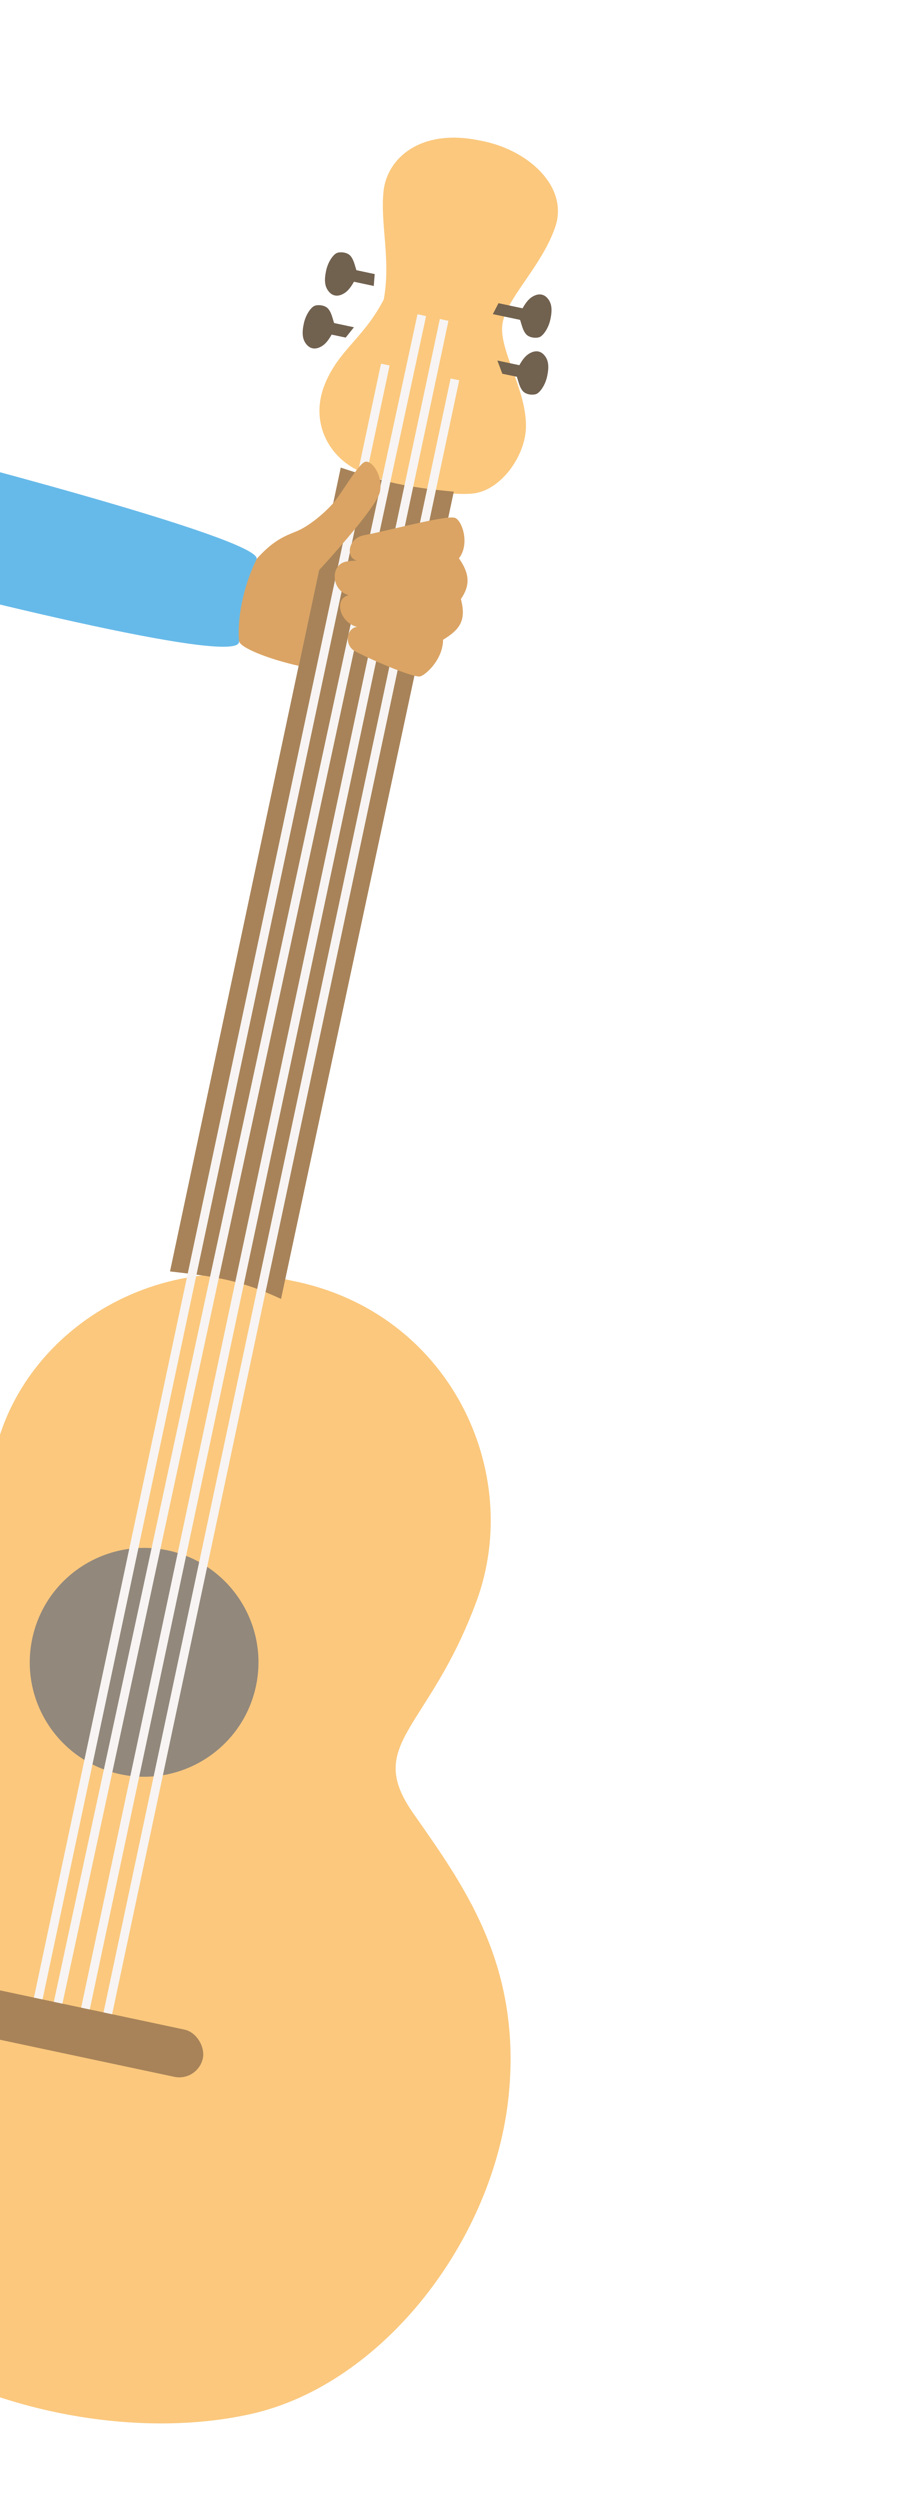 <svg viewBox="0 0 311 851" fill="none" xmlns="http://www.w3.org/2000/svg"><g opacity=".7"><g filter="url(#filter0_d)"><path d="M126.655 64.991c1.218-11.051 12.524-21.387 32.682-17.182 16.733 2.964 30.547 15.919 25.753 29.603-4.793 13.684-16.856 24.316-17.974 33.126-1.119 8.811 8.29 22.121 8.042 34.886-.19 9.762-8.478 21.494-17.992 22.567-9.271 1.045-31.351-3.271-40.761-8.664-9.41-5.393-14.554-16.666-9.783-28.47 4.772-11.804 13.16-15.562 20.094-28.906 2.502-13.533-1.279-25.909-.061-36.96z" fill="#F9B146"/></g><path d="M176.065 128.253l-4.956-1.032-1.684-4.492 7.476 1.589c1.353-2.397 2.476-3.586 3.997-4.291 1.521-.705 3.23-.685 4.591.975 1.361 1.661 1.598 3.767.901 7.047-.697 3.279-2.566 5.623-3.689 6.07-1.123.447-3.488.287-4.591-.976-1.103-1.262-1.395-2.854-2.045-4.89zM177.165 108.884l-9.284-1.952 1.923-3.725 8.198 1.742c1.353-2.397 2.476-3.586 3.997-4.291 1.52-.705 3.23-.685 4.59.976 1.361 1.66 1.599 3.767.902 7.046-.697 3.279-2.567 5.624-3.69 6.07-1.123.447-3.488.287-4.591-.975-1.102-1.263-1.394-2.854-2.045-4.891zM113.804 109.966l6.755 1.436-2.801 3.517-4.79-1.018c-1.353 2.397-2.476 3.586-3.997 4.291-1.521.705-3.23.685-4.591-.975-1.361-1.661-1.598-3.767-.901-7.047.697-3.279 2.566-5.623 3.689-6.07 1.123-.447 3.488-.287 4.591.976 1.103 1.262 1.395 2.854 2.045 4.89zM121.401 91.977l6.238 1.326-.319 4.045-6.755-1.436c-1.353 2.397-2.476 3.586-3.997 4.291-1.521.705-3.23.685-4.591-.976-1.361-1.66-1.598-3.767-.901-7.046.697-3.28 2.566-5.624 3.689-6.07 1.123-.447 3.488-.287 4.591.975 1.103 1.263 1.395 2.855 2.045 4.89z" fill="#341E04"/><g filter="url(#filter1_d)"><path d="M-28.43 505.916c2.341-46.691 50.273-83.092 102.725-70.982 53.961 10.533 79.265 65.244 62.986 109.239-16.279 43.995-38.152 48.186-21.629 71.913 16.524 23.726 36.994 50.842 32.688 95.641-4.765 49.584-42.883 98.885-87.703 108.982-44.821 10.096-101.633-4.291-131.361-30.327-29.728-26.037-49.299-76.252-33.662-126.567s41.664-65.151 67.533-82.938c21.086-14.498 6.083-28.271 8.423-74.961z" fill="#F9B146"/></g><circle cx="49.09" cy="565.867" r="38.947" transform="rotate(12 49.09 565.867)" fill="#645544"/><rect x="-20.613" y="673.157" width="93.473" height="16.444" rx="8.222" transform="rotate(12 -20.613 673.157)" fill="#834F13"/><path d="M57.908 432.803c15.548 1.782 23.73 2.832 37.826 9.367l58.855-274.81c-15.938-1.477-23.384-3.147-38.519-8.187l-58.162 273.63z" fill="#834F13"/><path stroke="#F3F0EE" stroke-width="3" d="M131.25 124.104L13.025 680.308M151.293 108.897L29.109 683.725M154.956 129.142L36.731 685.347M143.675 107.282L19.8 681.752"/><path d="M143.263 230.225c-2.164.823-18.87-6.556-22.485-8.644-3.616-2.087-2.71-7.83.865-8.177-5.897-1.476-8.036-9.459-2.904-10.835-5.896-1.476-6.477-10.488-.622-11.445.785-.129 2.045-.242 3.639-.342-3.727-.224-3.914-7.53 2.511-8.641 6.426-1.11 28.285-7.057 30.834-5.817 2.549 1.24 4.879 9.083 1.234 13.727 3.834 5.455 3.738 9.389.663 13.88 1.986 7.413-.541 10.478-6.068 13.849-.071 6.539-5.503 11.622-7.667 12.445z" fill="#CC7E22"/><path d="M81.749 218.875c-2.901-4.058 1.05-23.667 6.208-29.207 5.159-5.539 8.572-7.026 12.921-8.756 4.35-1.73 9.752-6.333 12.678-9.693 2.927-3.36 8.652-13.645 10.949-14.042 2.296-.397 6.053 4.826 4.883 10.329-1.17 5.502-20.69 26.571-20.69 26.571l-6.928 32.593c-9.855-2.225-18.488-5.649-20.021-7.795z" fill="#CC7E22"/><path d="M87.37 190.428c-3.472 6.914-6.74 18.187-5.939 27.937.802 9.75-124.43-23.351-124.43-23.351l9.178-43.176s124.663 31.676 121.19 38.59z" fill="#259CE0"/></g><defs><filter id="filter0_d" x="100.381" y="40.573" width="98.29" height="132.475" filterUnits="userSpaceOnUse" color-interpolation-filters="sRGB"><feFlood flood-opacity="0" result="BackgroundImageFix"/><feColorMatrix in="SourceAlpha" values="0 0 0 0 0 0 0 0 0 0 0 0 0 0 0 0 0 0 127 0"/><feOffset dx="4"/><feColorMatrix values="0 0 0 0 0.788 0 0 0 0 0.533 0 0 0 0 0.09 0 0 0 1 0"/><feBlend in2="BackgroundImageFix" result="effect1_dropShadow"/><feBlend in="SourceGraphic" in2="effect1_dropShadow" result="shape"/></filter><filter id="filter1_d" x="-134.014" y="407.223" width="365.258" height="442.527" filterUnits="userSpaceOnUse" color-interpolation-filters="sRGB"><feFlood flood-opacity="0" result="BackgroundImageFix"/><feColorMatrix in="SourceAlpha" values="0 0 0 0 0 0 0 0 0 0 0 0 0 0 0 0 0 0 127 0"/><feOffset dx="25" dy="1"/><feColorMatrix values="0 0 0 0 0.788 0 0 0 0 0.533 0 0 0 0 0.09 0 0 0 1 0"/><feBlend in2="BackgroundImageFix" result="effect1_dropShadow"/><feBlend in="SourceGraphic" in2="effect1_dropShadow" result="shape"/></filter></defs></svg>